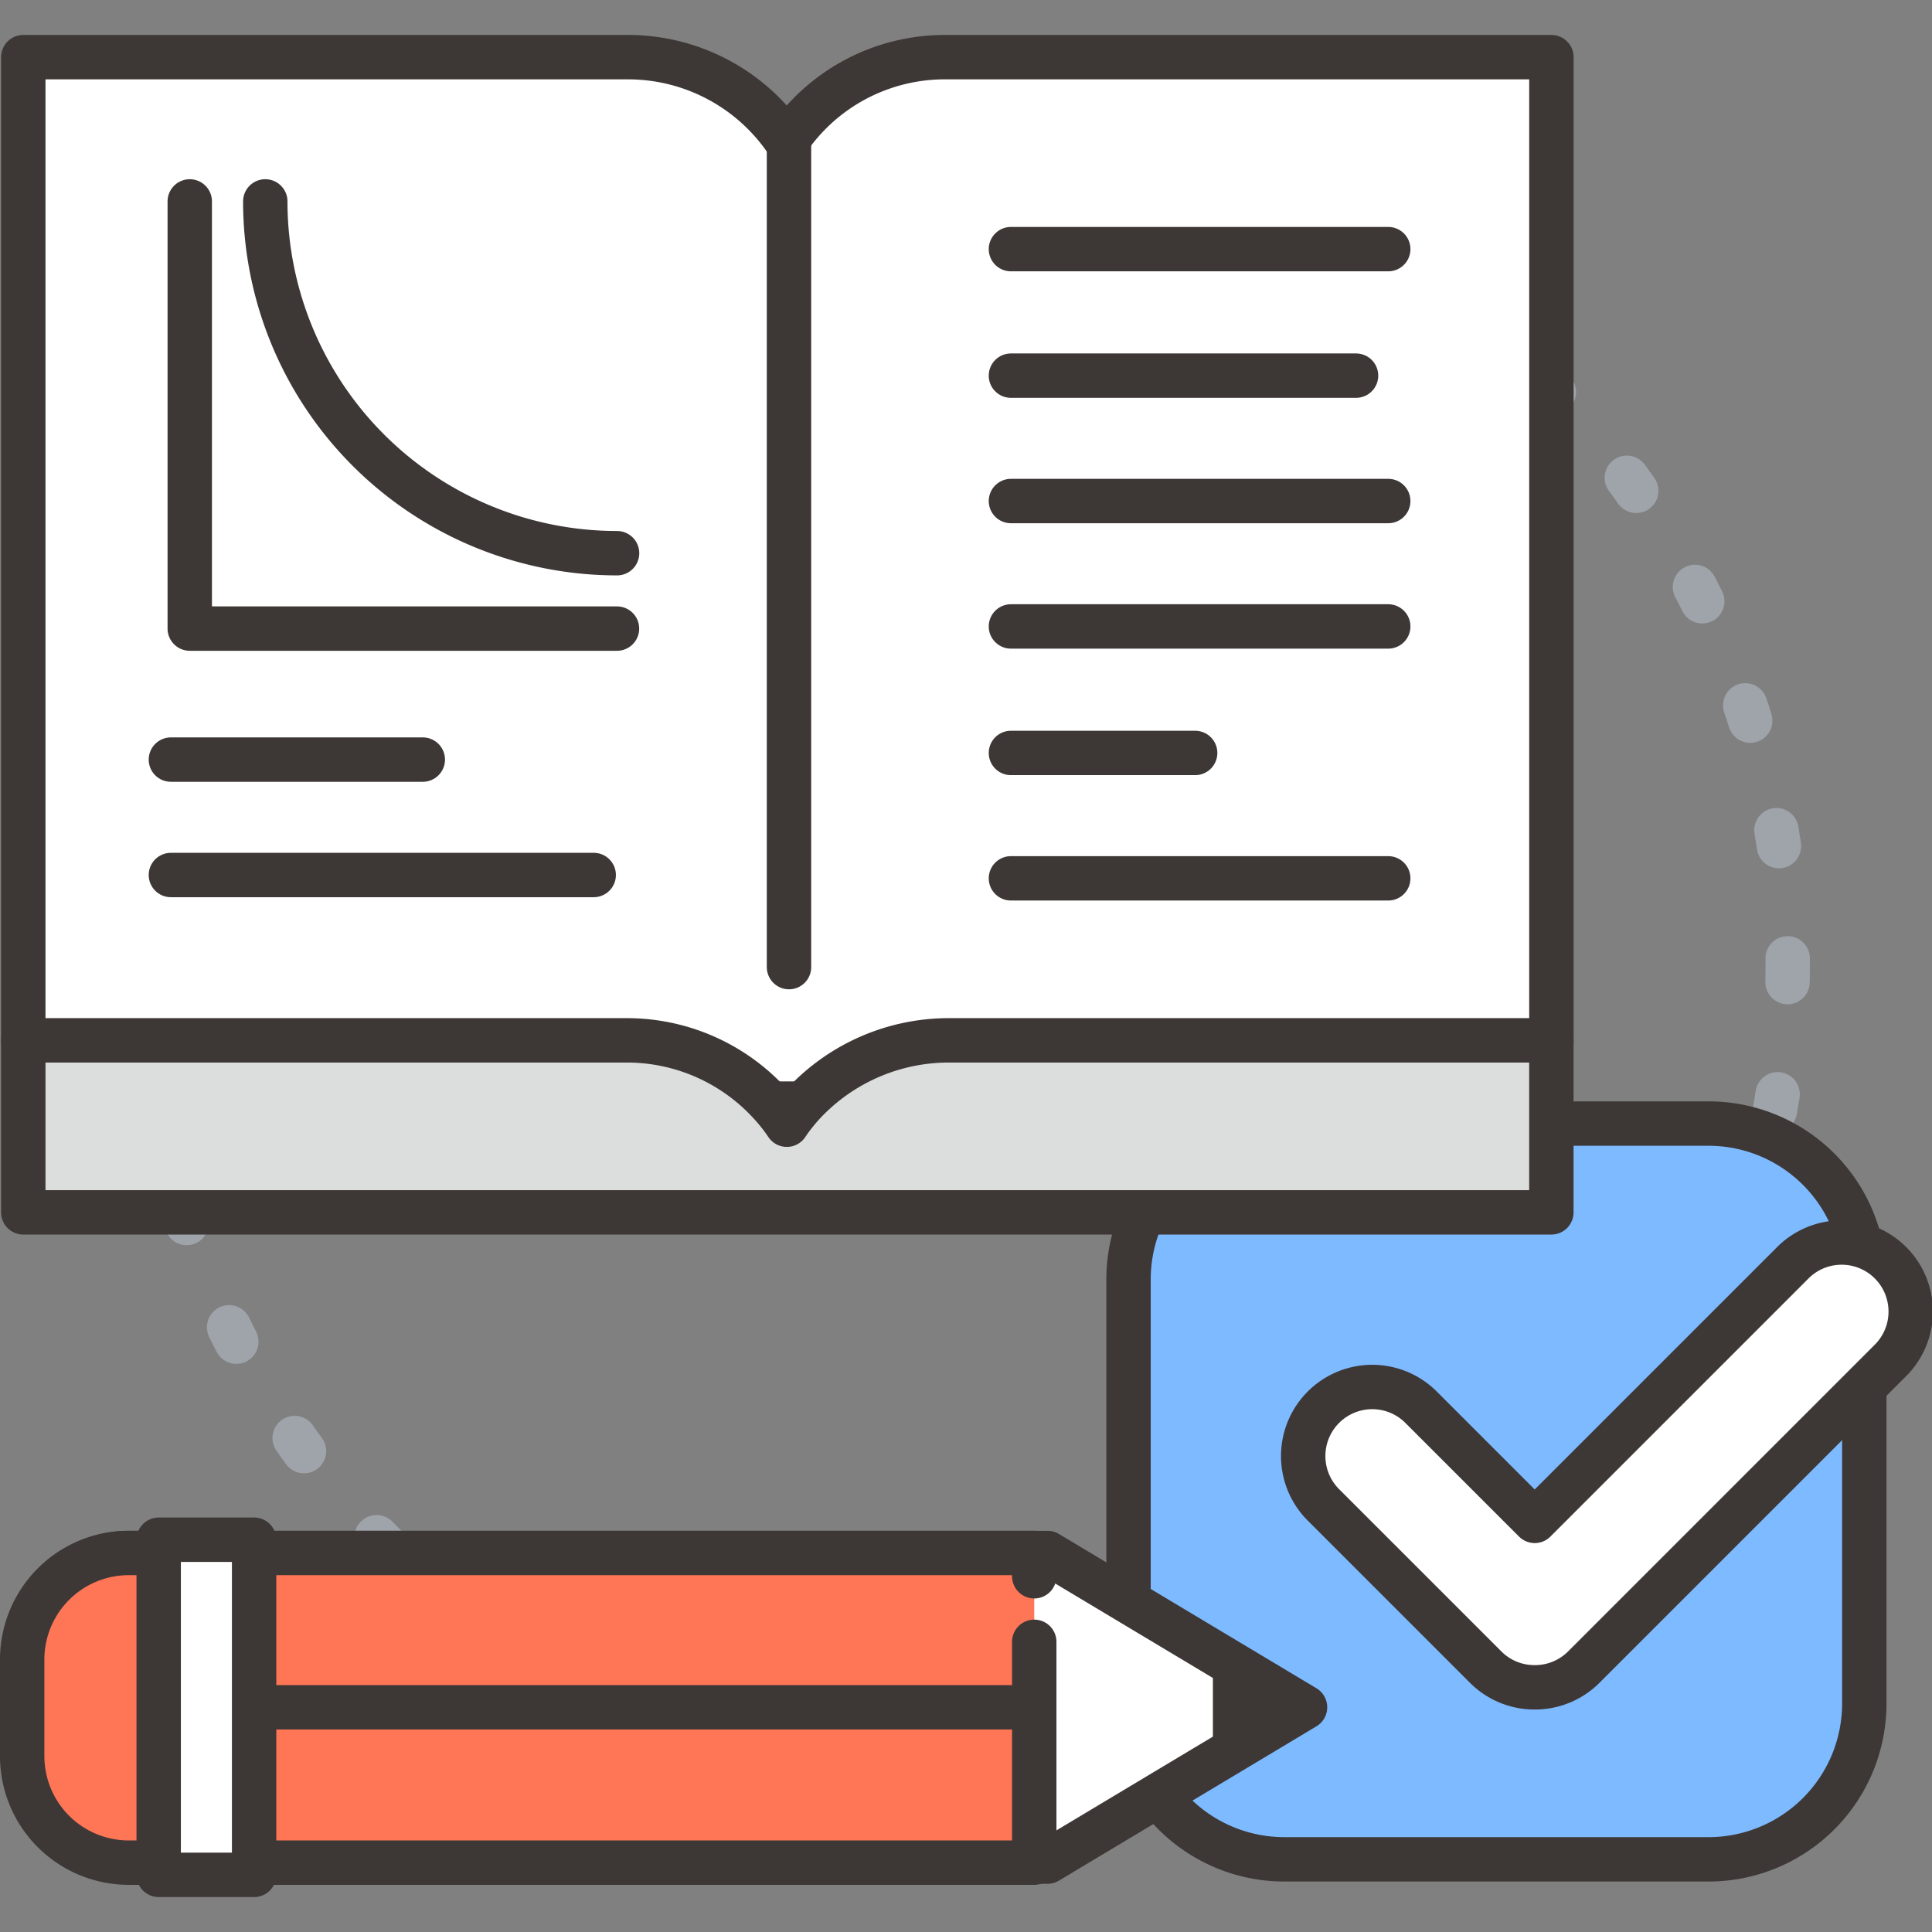<svg xmlns="http://www.w3.org/2000/svg" xmlns:xlink="http://www.w3.org/1999/xlink" width="120" height="120" viewBox="0 0 120 120">
  <rect x="0" y="0" width="120" height="120" fill="#808080" stroke="none"/>
  <defs>
    <clipPath id="clip-path">
      <rect id="사각형_777" data-name="사각형 777" width="120" height="120" transform="translate(500 2496)" fill="#c9cdd2"/>
    </clipPath>
  </defs>
  <g id="ico_차시확인수정" transform="translate(-500 -2496)" clip-path="url(#clip-path)">
    <g id="_01" data-name="01" transform="translate(473.877 2469.843)">
      <circle id="타원_35" data-name="타원 35" cx="51.005" cy="51.005" r="51.005" transform="translate(35.152 35.152)" fill="none" stroke="#9ea4aa" stroke-linecap="round" stroke-linejoin="round" stroke-miterlimit="10" stroke-width="2.757" stroke-dasharray="1 7"/>
      <g id="그룹_3913" data-name="그룹 3913">
        <g id="그룹_3910" data-name="그룹 3910">
          <path id="패스_3478" data-name="패스 3478" d="M141.918,105.594a9.678,9.678,0,0,0-9.65-9.65h-26.4a9.678,9.678,0,0,0-9.65,9.65v26.4a9.678,9.678,0,0,0,9.65,9.65h26.4a9.678,9.678,0,0,0,9.65-9.65Z" fill="#7ebaff" stroke="#3d3736" stroke-linecap="round" stroke-linejoin="round" stroke-miterlimit="10" stroke-width="2.757"/>
          <g id="그룹_3907" data-name="그룹 3907">
            <g id="그룹_3906" data-name="그룹 3906">
              <path id="패스_3479" data-name="패스 3479" d="M27.57,129.167v6a6.619,6.619,0,0,0,6.617,6.617h57L107.18,132.2l-15.991-9.581H34.118A6.545,6.545,0,0,0,27.57,129.167Z" fill="#fff" stroke="#3d3736" stroke-linecap="round" stroke-linejoin="round" stroke-miterlimit="10" stroke-width="2.757"/>
              <path id="패스_3480" data-name="패스 3480" d="M90.362,128.133v13.716H34.118a6.619,6.619,0,0,1-6.617-6.617v-6a6.619,6.619,0,0,1,6.617-6.617H90.362v1.447" fill="#ff7657" stroke="#3d3736" stroke-linecap="round" stroke-linejoin="round" stroke-miterlimit="10" stroke-width="2.757"/>
              <path id="패스_3481" data-name="패스 3481" d="M101.459,135.577l5.652-3.377-5.652-3.377Z" fill="#3d3736"/>
              <rect id="사각형_783" data-name="사각형 783" width="5.928" height="20.816" transform="translate(35.979 121.792)" fill="#fff" stroke="#3d3736" stroke-linecap="round" stroke-linejoin="round" stroke-miterlimit="10" stroke-width="2.757"/>
            </g>
            <line id="선_36" data-name="선 36" x2="47.214" transform="translate(42.872 132.2)" fill="none" stroke="#3d3736" stroke-linecap="round" stroke-linejoin="round" stroke-miterlimit="10" stroke-width="2.757"/>
          </g>
          <g id="그룹_3909" data-name="그룹 3909">
            <g id="그룹_3908" data-name="그룹 3908">
              <path id="패스_3482" data-name="패스 3482" d="M76.094,94.635H73.82a10.741,10.741,0,0,1,1.1,1.379C75.336,95.531,75.681,95.118,76.094,94.635Z" fill="#dcdddd" stroke="#3d3736" stroke-linecap="round" stroke-linejoin="round" stroke-miterlimit="10" stroke-width="2.757"/>
              <path id="패스_3483" data-name="패스 3483" d="M84.848,29.707a11.808,11.808,0,0,0-9.856,5.238,11.9,11.9,0,0,0-9.856-5.238H27.57V90.844H65.135a11.772,11.772,0,0,1,8.754,3.86h2.275a12.028,12.028,0,0,1,8.754-3.86h37.565V29.707Z" fill="#fff" stroke="#3d3736" stroke-linecap="round" stroke-linejoin="round" stroke-miterlimit="10" stroke-width="2.757"/>
              <path id="패스_3484" data-name="패스 3484" d="M76.094,94.635a10.742,10.742,0,0,0-1.1,1.379,10.741,10.741,0,0,0-1.1-1.379,12.028,12.028,0,0,0-8.754-3.86H27.57v10.684h94.911V90.775H84.917A12.333,12.333,0,0,0,76.094,94.635Z" fill="#dcdddd" stroke="#3d3736" stroke-linecap="round" stroke-linejoin="round" stroke-miterlimit="10" stroke-width="2.757"/>
            </g>
          </g>
          <path id="패스_3485" data-name="패스 3485" d="M121.447,130.959a4.276,4.276,0,0,1-3.033-1.241l-10.132-10.132a4.289,4.289,0,0,1,6.065-6.065l7.1,7.1,15.991-15.991a4.289,4.289,0,1,1,6.065,6.065L124.48,129.719A4.277,4.277,0,0,1,121.447,130.959Z" fill="#fff" stroke="#3d3736" stroke-linecap="round" stroke-linejoin="round" stroke-miterlimit="10" stroke-width="2.757"/>
        </g>
        <g id="그룹_3912" data-name="그룹 3912">
          <g id="그룹_3911" data-name="그룹 3911">
            <path id="패스_3486" data-name="패스 3486" d="M37.909,38.667V65.2H64.446" fill="none" stroke="#3d3736" stroke-linecap="round" stroke-linejoin="round" stroke-miterlimit="10" stroke-width="2.757"/>
            <path id="패스_3487" data-name="패스 3487" d="M42.6,38.667a21.856,21.856,0,0,0,21.85,21.85" fill="none" stroke="#3d3736" stroke-linecap="round" stroke-linejoin="round" stroke-miterlimit="10" stroke-width="2.757"/>
          </g>
          <line id="선_37" data-name="선 37" x2="15.646" transform="translate(36.738 73.337)" fill="none" stroke="#3d3736" stroke-linecap="round" stroke-linejoin="round" stroke-miterlimit="10" stroke-width="2.757"/>
          <line id="선_38" data-name="선 38" x2="26.261" transform="translate(36.738 80.505)" fill="none" stroke="#3d3736" stroke-linecap="round" stroke-linejoin="round" stroke-miterlimit="10" stroke-width="2.757"/>
        </g>
        <line id="선_39" data-name="선 39" y2="51.005" transform="translate(75.129 35.221)" fill="none" stroke="#3d3736" stroke-linecap="round" stroke-linejoin="round" stroke-miterlimit="10" stroke-width="2.757"/>
        <line id="선_40" data-name="선 40" x2="23.435" transform="translate(88.914 41.631)" fill="none" stroke="#3d3736" stroke-linecap="round" stroke-linejoin="round" stroke-miterlimit="10" stroke-width="2.757"/>
        <line id="선_41" data-name="선 41" x2="21.436" transform="translate(88.914 49.489)" fill="none" stroke="#3d3736" stroke-linecap="round" stroke-linejoin="round" stroke-miterlimit="10" stroke-width="2.757"/>
        <line id="선_42" data-name="선 42" x2="23.435" transform="translate(88.914 57.277)" fill="none" stroke="#3d3736" stroke-linecap="round" stroke-linejoin="round" stroke-miterlimit="10" stroke-width="2.757"/>
        <line id="선_43" data-name="선 43" x2="23.435" transform="translate(88.914 65.066)" fill="none" stroke="#3d3736" stroke-linecap="round" stroke-linejoin="round" stroke-miterlimit="10" stroke-width="2.757"/>
        <line id="선_44" data-name="선 44" x2="11.442" transform="translate(88.914 72.924)" fill="none" stroke="#3d3736" stroke-linecap="round" stroke-linejoin="round" stroke-miterlimit="10" stroke-width="2.757"/>
        <line id="선_45" data-name="선 45" x2="23.435" transform="translate(88.914 80.712)" fill="none" stroke="#3d3736" stroke-linecap="round" stroke-linejoin="round" stroke-miterlimit="10" stroke-width="2.757"/>
      </g>
    </g>
  </g>
</svg>
